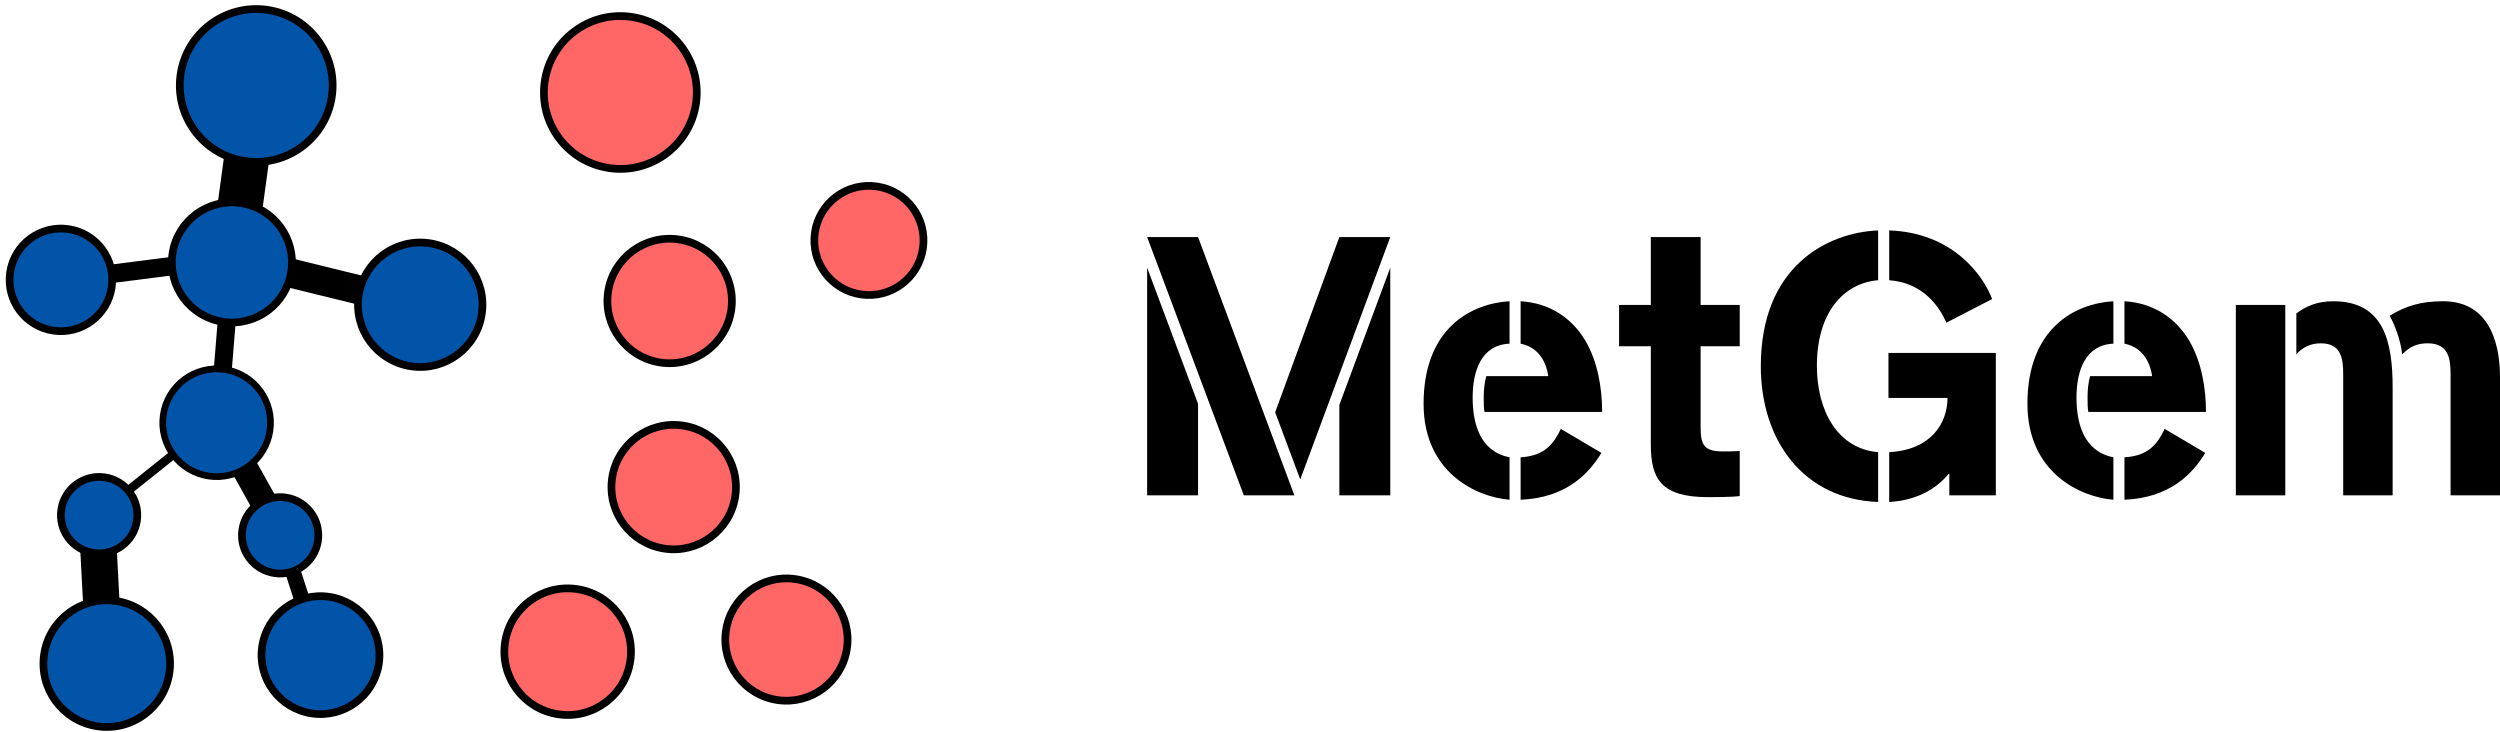 <?xml version="1.0" encoding="UTF-8" standalone="no"?>
<svg
   xmlns:dc="http://purl.org/dc/elements/1.1/"
   xmlns:cc="http://creativecommons.org/ns#"
   xmlns:rdf="http://www.w3.org/1999/02/22-rdf-syntax-ns#"
   xmlns:svg="http://www.w3.org/2000/svg"
   xmlns="http://www.w3.org/2000/svg"
   xmlns:sodipodi="http://sodipodi.sourceforge.net/DTD/sodipodi-0.dtd"
   xmlns:inkscape="http://www.inkscape.org/namespaces/inkscape"
   width="203.288pt"
   height="59.553pt"
   viewBox="-11 -0.5 934.456 273.748"
   version="1.2"
   id="svg8626"
   sodipodi:docname="main-wide.svg"
   inkscape:version="0.92.3 (2405546, 2018-03-11)">
  <sodipodi:namedview
     pagecolor="#ffffff"
     bordercolor="#666666"
     borderopacity="1"
     objecttolerance="10"
     gridtolerance="10"
     guidetolerance="10"
     inkscape:pageopacity="0"
     inkscape:pageshadow="2"
     inkscape:window-width="1920"
     inkscape:window-height="1018"
     id="namedview8628"
     showgrid="false"
     fit-margin-top="0"
     fit-margin-left="0"
     fit-margin-right="0"
     fit-margin-bottom="0"
     inkscape:zoom="2.0000001"
     inkscape:cx="-68.535554"
     inkscape:cy="-13.919375"
     inkscape:window-x="-8"
     inkscape:window-y="-8"
     inkscape:window-maximized="1"
     inkscape:current-layer="g8624"
     units="pt" />
  <title
     id="title2">SVG Generator Example Drawing</title>
  <desc
     id="desc4">An SVG drawing created by the SVG Generator.</desc>
  <defs
     id="defs6">
    <clipPath
       clipPathUnits="userSpaceOnUse"
       id="clipPath34-0">
      <path
         d="M 0,1 H 126 V 96 H 0 Z"
         id="path36-6"
         inkscape:connector-curvature="0" />
    </clipPath>
    <clipPath
       clipPathUnits="userSpaceOnUse"
       id="clipPath34-0-9">
      <path
         d="M 0,1 H 126 V 96 H 0 Z"
         id="path36-6-4"
         inkscape:connector-curvature="0" />
    </clipPath>
  </defs>
  <g
     id="g8624"
     style="fill:none;fill-rule:evenodd;stroke:#000000;stroke-width:1;stroke-linecap:square;stroke-linejoin:bevel"
     transform="translate(-158.846,291.159)">
    <g
       aria-label="MetGem"
       style="font-style:normal;font-weight:normal;font-size:137.901px;line-height:125%;font-family:sans-serif;letter-spacing:0px;word-spacing:0px;fill:#000000;fill-opacity:1;stroke:none;stroke-width:3.448px;stroke-linecap:butt;stroke-linejoin:miter;stroke-opacity:1"
       id="text886">
      <path
         d="m 576.627,-191.605 v 85.085 h 19.03 v -34.2 z m 57.229,79.155 33.648,-90.601 h -19.03 l -23.995,65.503 z m -38.199,-90.601 h -19.03 l 36.13,96.531 h 18.892 z m 52.816,62.745 v 33.786 h 19.03 v -85.085 z"
         style="font-style:normal;font-variant:normal;font-weight:normal;font-stretch:normal;font-family:'Standard CT Stencil';-inkscape-font-specification:'Standard CT Stencil';stroke-width:3.448px"
         id="path888"
         inkscape:connector-curvature="0" />
      <path
         d="m 716.224,-104.865 c 16.824,-0.69 25.374,-9.515 30.2,-17.513 l -15.169,-8.964 c -2.62,5.378 -5.792,10.067 -15.031,10.618 z m -12.825,-46.197 c -0.69,2.344 -0.965,5.102 -0.965,7.998 0,1.931 0,3.723 0.276,5.378 h 43.99 c 0,-8.826 -1.655,-18.892 -6.343,-26.753 -4.827,-7.998 -12.825,-13.928 -24.133,-14.618 v 15.859 c 7.585,1.517 9.791,8.136 10.343,12.135 z m -5.102,7.998 c 0,-10.067 3.31,-19.72 13.79,-20.134 v -15.859 c -14.342,0.827 -32.131,10.067 -32.131,38.337 0,25.788 19.858,34.889 32.131,35.854 v -15.859 c -11.17,-2.206 -13.79,-12.825 -13.79,-22.34 z"
         style="font-style:normal;font-variant:normal;font-weight:normal;font-stretch:normal;font-family:'Standard CT Stencil';-inkscape-font-specification:'Standard CT Stencil';stroke-width:3.448px"
         id="path890"
         inkscape:connector-curvature="0" />
      <path
         d="m 798.127,-162.232 v -15.445 h -14.618 v -25.374 h -18.617 v 25.374 h -11.86 v 15.445 h 11.86 v 36.682 c 0,12.963 3.861,19.72 21.513,19.72 1.103,0 8.964,0 11.722,-0.414 v -16.824 c -2.62,0.138 -3.999,0.138 -6.206,0.138 -7.033,0 -8.412,-2.206 -8.412,-9.101 v -30.2 z"
         style="font-style:normal;font-variant:normal;font-weight:normal;font-stretch:normal;font-family:'Standard CT Stencil';-inkscape-font-specification:'Standard CT Stencil';stroke-width:3.448px"
         id="path892"
         inkscape:connector-curvature="0" />
      <path
         d="m 853.996,-186.916 c 12.963,0.965 18.892,10.205 21.375,15.859 l 17.1,-8.826 c -3.448,-9.101 -14.893,-24.822 -38.474,-25.65 z m 0,82.879 c 8.274,-0.414 16.548,-3.585 22.202,-10.48 h 0.276 v 7.998 h 17.376 v -53.23 H 853.72 v 16.824 h 22.064 c 0,9.377 -6.068,19.444 -21.788,20.271 z m -4.137,-18.617 c -15.031,-1.241 -22.892,-15.307 -22.892,-32.269 0,-19.72 9.791,-30.89 22.892,-31.993 v -18.617 c -19.168,0.827 -43.853,13.514 -43.853,50.748 0,27.994 16.134,49.782 43.853,50.748 z"
         style="font-style:normal;font-variant:normal;font-weight:normal;font-stretch:normal;font-family:'Standard CT Stencil';-inkscape-font-specification:'Standard CT Stencil';stroke-width:3.448px"
         id="path894"
         inkscape:connector-curvature="0" />
      <path
         d="m 941.929,-104.865 c 16.824,-0.69 25.374,-9.515 30.2,-17.513 l -15.169,-8.964 c -2.62,5.378 -5.792,10.067 -15.031,10.618 z m -12.825,-46.197 c -0.69,2.344 -0.965,5.102 -0.965,7.998 0,1.931 0,3.723 0.276,5.378 h 43.99 c 0,-8.826 -1.655,-18.892 -6.343,-26.753 -4.827,-7.998 -12.825,-13.928 -24.133,-14.618 v 15.859 c 7.585,1.517 9.791,8.136 10.343,12.135 z m -5.102,7.998 c 0,-10.067 3.31,-19.72 13.79,-20.134 v -15.859 c -14.342,0.827 -32.131,10.067 -32.131,38.337 0,25.788 19.858,34.889 32.131,35.854 v -15.859 c -11.17,-2.206 -13.79,-12.825 -13.79,-22.34 z"
         style="font-style:normal;font-variant:normal;font-weight:normal;font-stretch:normal;font-family:'Standard CT Stencil';-inkscape-font-specification:'Standard CT Stencil';stroke-width:3.448px"
         id="path896"
         inkscape:connector-curvature="0" />
      <path
         d="m 1002.044,-177.677 h -18.479 v 71.157 h 18.479 z m 43.715,18.479 c 2.896,-3.034 5.792,-4.137 9.515,-4.137 7.998,0 8.55,6.068 8.55,11.584 v 45.232 h 18.479 v -44.266 c 0,-9.515 -2.344,-28.27 -21.237,-28.27 -8.55,0 -13.928,1.793 -19.996,5.378 1.931,3.585 3.999,8.826 4.689,14.48 z m -3.585,12.411 c 0,-17.513 -3.448,-32.269 -22.202,-32.269 -6.068,0 -10.343,1.931 -13.79,4.551 v 15.307 c 2.206,-2.62 5.378,-4.137 9.101,-4.137 7.585,0 8.412,5.516 8.412,11.584 v 45.232 h 18.479 z"
         style="font-style:normal;font-variant:normal;font-weight:normal;font-stretch:normal;font-family:'Standard CT Stencil';-inkscape-font-specification:'Standard CT Stencil';stroke-width:3.448px"
         id="path898"
         inkscape:connector-curvature="0" />
    </g>
    <g
       style="font-style:normal;font-weight:normal;font-size:137.901px;line-height:125%;font-family:sans-serif;letter-spacing:0px;word-spacing:0px;fill:#000000;fill-opacity:1;fill-rule:evenodd;stroke:none;stroke-width:3.448px;stroke-linecap:butt;stroke-linejoin:miter;stroke-opacity:1"
       id="g1840"
       transform="matrix(1.673,0,0,1.673,146.554,-475.312)">
      <g
         clip-path="url(#clipPath34-0-9)"
         id="g32"
         transform="matrix(1.721,0,0,-1.721,-2.922,275.559)">
        <g
           id="g38">
          <g
             transform="matrix(1,-0.148,-0.148,-1,0,96)"
             id="g134" />
          <g
             transform="translate(2.409)"
             id="g947">
            <path
               inkscape:connector-curvature="0"
               id="path42"
               style="fill:none;stroke:#000000;stroke-width:3.46;stroke-linecap:butt;stroke-linejoin:miter;stroke-miterlimit:8;stroke-dasharray:none;stroke-opacity:1"
               d="M 36.305,26.945 28.367,41.188" />
            <path
               inkscape:connector-curvature="0"
               id="path50"
               style="fill:none;stroke:#000000;stroke-width:2.02;stroke-linecap:butt;stroke-linejoin:miter;stroke-miterlimit:8;stroke-dasharray:none;stroke-opacity:1"
               d="M 41.305,11.195 36.367,26.438" />
            <path
               inkscape:connector-curvature="0"
               id="path54"
               style="fill:none;stroke:#000000;stroke-width:2.4;stroke-linecap:butt;stroke-linejoin:miter;stroke-miterlimit:8;stroke-dasharray:none;stroke-opacity:1"
               d="m 29.117,62.688 -21.5,-2.75" />
            <path
               sodipodi:nodetypes="cc"
               inkscape:connector-curvature="0"
               id="path58"
               style="fill:none;stroke:#000000;stroke-width:5.86;stroke-linecap:butt;stroke-linejoin:miter;stroke-miterlimit:8;stroke-dasharray:none;stroke-opacity:1"
               d="m 29.984,62.802 2.964,21.75" />
            <path
               inkscape:connector-curvature="0"
               id="path62"
               style="fill:none;stroke:#000000;stroke-width:4.74;stroke-linecap:butt;stroke-linejoin:miter;stroke-miterlimit:8;stroke-dasharray:none;stroke-opacity:1"
               d="m 13.305,10.195 -1,19" />
            <path
               inkscape:connector-curvature="0"
               id="path66"
               style="fill:none;stroke:#000000;stroke-width:2.34;stroke-linecap:butt;stroke-linejoin:miter;stroke-miterlimit:8;stroke-dasharray:none;stroke-opacity:1"
               d="m 28.117,41.688 1.75,21.5" />
            <path
               inkscape:connector-curvature="0"
               id="path70"
               style="fill:none;stroke:#000000;stroke-width:1.14;stroke-linecap:butt;stroke-linejoin:miter;stroke-miterlimit:8;stroke-dasharray:none;stroke-opacity:1"
               d="m 12.367,29.438 16.41,13.124" />
            <path
               inkscape:connector-curvature="0"
               id="path74"
               style="fill:none;stroke:#000000;stroke-width:3.78;stroke-linecap:butt;stroke-linejoin:miter;stroke-miterlimit:8;stroke-dasharray:none;stroke-opacity:1"
               d="M 54.344,56.73 31.117,62.438" />
            <g
               id="g76"
               transform="matrix(1,-0.148,-0.148,-1,0,96)">
              <path
                 d="m 26.379,28.693 c 0,-4.257 3.454,-7.71 7.712,-7.71 4.257,-0.001 7.713,3.453 7.71,7.711 10e-4,4.258 -3.45,7.71 -7.711,7.711 -4.258,0 -7.71,-3.454 -7.711,-7.712 z"
                 style="fill:#0254a9;fill-opacity:1;fill-rule:nonzero;stroke:#000000;stroke-width:0.989;stroke-linecap:butt;stroke-linejoin:miter;stroke-miterlimit:8;stroke-dasharray:none;stroke-opacity:1"
                 id="path78"
                 inkscape:connector-curvature="0" />
            </g>
            <path
               d="m 23.188,86.691 c 0.8,5.418 5.843,9.164 11.265,8.364 5.418,-0.805 9.164,-5.848 8.363,-11.266 -0.8,-5.422 -5.847,-9.168 -11.265,-8.363 -5.422,0.801 -9.168,5.844 -8.363,11.265 z"
               style="fill:#0254a9;fill-opacity:1;fill-rule:nonzero;stroke:none"
               id="path80"
               inkscape:connector-curvature="0" />
            <g
               id="g82"
               transform="matrix(1,-0.148,-0.148,-1,0,96)">
              <path
                 d="m 24.038,5.754 c 0,-5.418 4.393,-9.813 9.815,-9.814 5.418,0.003 9.814,4.396 9.814,9.814 10e-4,5.422 -4.396,9.818 -9.814,9.815 -5.422,10e-4 -9.814,-4.393 -9.815,-9.815 z"
                 style="fill:none;stroke:#000000;stroke-width:0.989;stroke-linecap:butt;stroke-linejoin:miter;stroke-miterlimit:8;stroke-dasharray:none;stroke-opacity:1"
                 id="path84"
                 inkscape:connector-curvature="0" />
            </g>
            <g
               id="g86"
               transform="matrix(1,-0.148,-0.148,-1,0,96)">
              <path
                 d="m 6.104,34.121 c -0.003,-3.636 2.947,-6.588 6.588,-6.587 3.64,-0.004 6.588,2.947 6.591,6.587 0,3.641 -2.951,6.589 -6.591,6.592 C 9.055,40.712 6.103,37.762 6.104,34.121 Z"
                 style="fill:#0254a9;fill-opacity:1;fill-rule:nonzero;stroke:#000000;stroke-width:0.989;stroke-linecap:butt;stroke-linejoin:miter;stroke-miterlimit:8;stroke-dasharray:none;stroke-opacity:1"
                 id="path88"
                 inkscape:connector-curvature="0" />
            </g>
            <g
               id="g90"
               transform="matrix(1,-0.148,-0.148,-1,0,96)">
              <path
                 d="m 28.242,49.346 c 0.003,-3.82 3.1,-6.921 6.924,-6.921 3.823,0 6.92,3.1 6.92,6.921 0,3.823 -3.097,6.922 -6.92,6.923 -3.823,0 -6.923,-3.1 -6.924,-6.923 z"
                 style="fill:#0254a9;fill-opacity:1;fill-rule:nonzero;stroke:#000000;stroke-width:0.857;stroke-linecap:butt;stroke-linejoin:miter;stroke-miterlimit:8;stroke-dasharray:none;stroke-opacity:1"
                 id="path92"
                 inkscape:connector-curvature="0" />
            </g>
            <g
               id="g94"
               transform="matrix(1,-0.148,-0.148,-1,0.202,95.596)">
              <path
                 d="m 50.561,30.161 c 0,-4.414 3.58,-7.991 7.994,-7.991 4.414,0 7.99,3.577 7.99,7.991 0.001,4.414 -3.575,7.993 -7.989,7.994 -4.414,0 -7.995,-3.58 -7.995,-7.994 z"
                 style="fill:#0254a9;fill-opacity:1;fill-rule:nonzero;stroke:#000000;stroke-width:0.989;stroke-linecap:butt;stroke-linejoin:miter;stroke-miterlimit:8;stroke-dasharray:none;stroke-opacity:1"
                 id="path96"
                 inkscape:connector-curvature="0" />
            </g>
            <g
               id="g98"
               transform="matrix(1,-0.148,-0.148,-1,0,96)">
              <path
                 d="m 17.065,63.293 c -0.002,-2.71 2.197,-4.907 4.907,-4.909 2.712,10e-4 4.907,2.196 4.906,4.908 0.002,2.71 -2.197,4.906 -4.907,4.909 -2.711,-0.002 -4.907,-2.197 -4.906,-4.908 z"
                 style="fill:#0254a9;fill-opacity:1;fill-rule:nonzero;stroke:#000000;stroke-width:0.989;stroke-linecap:butt;stroke-linejoin:miter;stroke-miterlimit:8;stroke-dasharray:none;stroke-opacity:1"
                 id="path100"
                 inkscape:connector-curvature="0" />
            </g>
            <g
               id="g102"
               transform="matrix(1,-0.148,-0.148,-1,0,96)">
              <path
                 d="m 45.154,76.913 c 0.003,-4.18 3.392,-7.568 7.572,-7.568 4.183,-0.002 7.571,3.388 7.573,7.571 0,4.18 -3.389,7.572 -7.573,7.569 -4.179,0.001 -7.571,-3.388 -7.572,-7.572 z"
                 style="fill:#0254a9;fill-opacity:1;fill-rule:nonzero;stroke:#000000;stroke-width:0.989;stroke-linecap:butt;stroke-linejoin:miter;stroke-miterlimit:8;stroke-dasharray:none;stroke-opacity:1"
                 id="path104"
                 inkscape:connector-curvature="0" />
            </g>
            <g
               id="g106"
               transform="matrix(1,-0.148,-0.148,-1,5.199,95.429)">
              <path
                 d="m 77.263,25.553 c -0.001,-4.414 3.576,-7.99 7.99,-7.99 4.414,-10e-4 7.994,3.575 7.994,7.989 -0.004,4.415 -3.58,7.995 -7.994,7.995 -4.414,0 -7.99,-3.58 -7.99,-7.994 z"
                 style="fill:#ff6666;fill-opacity:1;fill-rule:nonzero;stroke:#000000;stroke-width:0.989;stroke-linecap:butt;stroke-linejoin:miter;stroke-miterlimit:8;stroke-dasharray:none;stroke-opacity:1"
                 id="path108"
                 inkscape:connector-curvature="0" />
            </g>
            <g
               id="g110"
               transform="matrix(1,-0.148,-0.148,-1,5.199,95.429)">
              <path
                 d="m 65.257,-0.004 c -0.001,-5.422 4.393,-9.814 9.815,-9.815 5.418,0 9.813,4.393 9.814,9.815 C 84.883,5.418 80.49,9.81 75.072,9.81 69.65,9.811 65.254,5.418 65.257,-0.004 Z"
                 style="fill:#ff6666;fill-opacity:1;fill-rule:nonzero;stroke:#000000;stroke-width:0.989;stroke-linecap:butt;stroke-linejoin:miter;stroke-miterlimit:8;stroke-dasharray:none;stroke-opacity:1"
                 id="path112"
                 inkscape:connector-curvature="0" />
            </g>
            <g
               id="g114"
               transform="matrix(1,-0.148,-0.148,-1,5.199,95.429)">
              <path
                 d="m 102.423,14.118 c -0.002,-3.871 3.139,-7.012 7.011,-7.01 3.871,-0.002 7.011,3.139 7.009,7.011 0.002,3.871 -3.139,7.011 -7.01,7.009 -3.871,0.002 -7.011,-3.139 -7.01,-7.01 z"
                 style="fill:#ff6666;fill-opacity:1;fill-rule:nonzero;stroke:#000000;stroke-width:0.989;stroke-linecap:butt;stroke-linejoin:miter;stroke-miterlimit:8;stroke-dasharray:none;stroke-opacity:1"
                 id="path116"
                 inkscape:connector-curvature="0" />
            </g>
            <g
               id="g118"
               transform="matrix(1,-0.148,-0.148,-1,5.199,95.429)">
              <path
                 d="m 81.275,49.123 c 0,-4.414 3.58,-7.994 7.994,-7.99 4.414,-0.001 7.99,3.576 7.99,7.99 0.001,4.414 -3.576,7.99 -7.99,7.99 -4.414,10e-4 -7.994,-3.576 -7.994,-7.99 z"
                 style="fill:#ff6666;fill-opacity:1;fill-rule:nonzero;stroke:#000000;stroke-width:0.989;stroke-linecap:butt;stroke-linejoin:miter;stroke-miterlimit:8;stroke-dasharray:none;stroke-opacity:1"
                 id="path120"
                 inkscape:connector-curvature="0" />
            </g>
            <g
               id="g122"
               transform="matrix(1,-0.148,-0.148,-1,5.199,95.429)">
              <path
                 d="m 70.763,72.025 c 0,-4.492 3.637,-8.131 8.13,-8.131 4.492,-10e-4 8.132,3.641 8.131,8.129 0,4.492 -3.641,8.132 -8.129,8.132 -4.493,0 -8.132,-3.637 -8.132,-8.13 z"
                 style="fill:#ff6666;fill-opacity:1;fill-rule:nonzero;stroke:#000000;stroke-width:0.989;stroke-linecap:butt;stroke-linejoin:miter;stroke-miterlimit:8;stroke-dasharray:none;stroke-opacity:1"
                 id="path124"
                 inkscape:connector-curvature="0" />
            </g>
            <g
               id="g126"
               transform="matrix(1,-0.148,-0.148,-1,5.199,95.429)">
              <path
                 d="m 98.607,66.373 c -0.001,-4.336 3.515,-7.852 7.851,-7.852 4.335,0 7.851,3.515 7.852,7.851 0,4.336 -3.515,7.851 -7.851,7.852 -4.34,10e-4 -7.852,-3.515 -7.852,-7.851 z"
                 style="fill:#ff6666;fill-opacity:1;fill-rule:nonzero;stroke:#000000;stroke-width:0.989;stroke-linecap:butt;stroke-linejoin:miter;stroke-miterlimit:8;stroke-dasharray:none;stroke-opacity:1"
                 id="path128"
                 inkscape:connector-curvature="0" />
            </g>
            <g
               id="g130"
               transform="matrix(1,-0.148,-0.148,-1,0,96)">
              <path
                 d="m 17.603,82.014 c 0,-4.492 3.638,-8.131 8.13,-8.131 4.492,0 8.132,3.641 8.132,8.133 0,4.489 -3.641,8.132 -8.13,8.132 -4.492,0 -8.132,-3.641 -8.132,-8.134 z"
                 style="fill:#0254a9;fill-opacity:1;fill-rule:nonzero;stroke:#000000;stroke-width:0.989;stroke-linecap:butt;stroke-linejoin:miter;stroke-miterlimit:8;stroke-dasharray:none;stroke-opacity:1"
                 id="path132"
                 inkscape:connector-curvature="0" />
            </g>
            <g
               id="g138"
               transform="matrix(1,-0.148,-0.148,-1,0,96)">
              <path
                 d="m 40.441,62.454 c -0.001,-2.707 2.197,-4.907 4.908,-4.905 2.711,10e-4 4.907,2.196 4.905,4.907 0.003,2.711 -2.196,4.907 -4.907,4.905 -2.707,0.002 -4.907,-2.196 -4.906,-4.907 z"
                 style="fill:#0254a9;fill-opacity:1;fill-rule:nonzero;stroke:#000000;stroke-width:0.989;stroke-linecap:butt;stroke-linejoin:miter;stroke-miterlimit:8;stroke-dasharray:none;stroke-opacity:1"
                 id="path140"
                 inkscape:connector-curvature="0" />
            </g>
          </g>
        </g>
      </g>
    </g>
  </g>
</svg>

